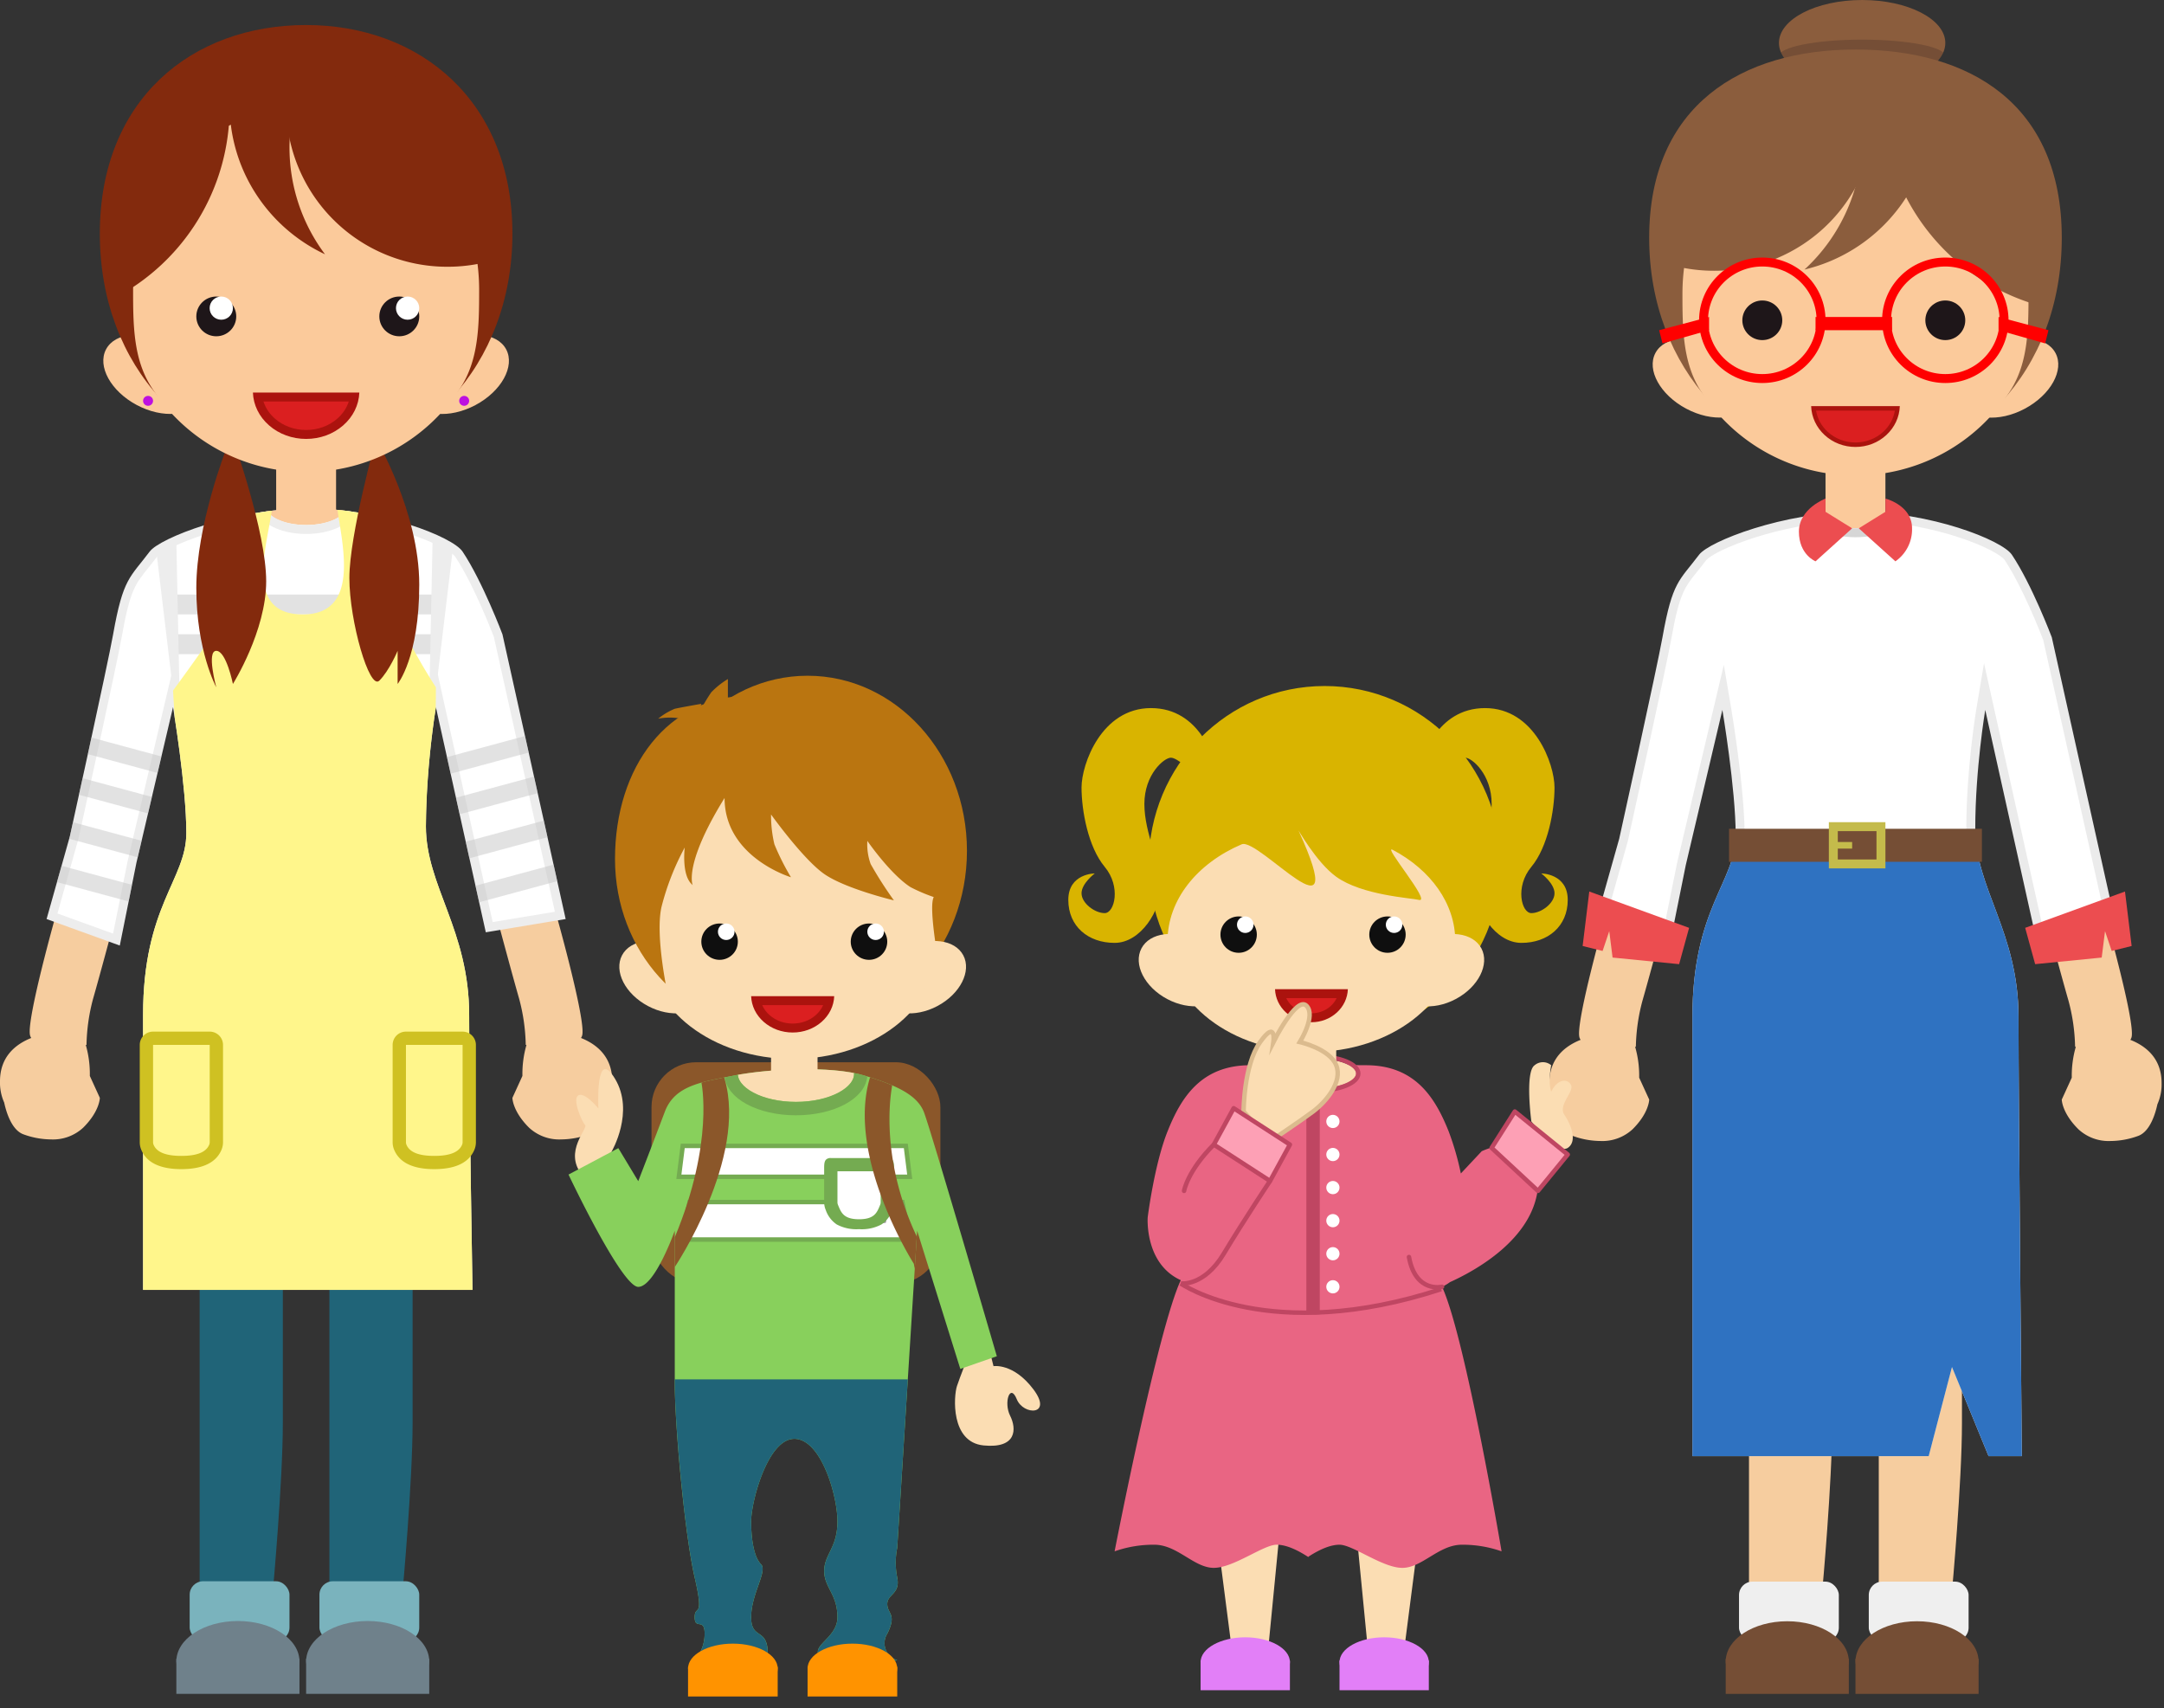 <svg xmlns="http://www.w3.org/2000/svg" xmlns:xlink="http://www.w3.org/1999/xlink" viewBox="0 0 484 382"><rect x="0" y="0" width="484" height="382" fill="#333333" stroke="none"/><defs><style>.a,.aa,.c,.j,.s{fill:#fff;}.a,.n{stroke:#ededed;}.a,.aa,.ae,.aj,.an,.ap,.as,.av,.aw,.ax,.ay,.ba,.bb,.bc,.c,.j,.n,.t,.z{stroke-miterlimit:10;}.a,.aj,.an,.ap,.c,.n{stroke-width:2px;}.b{fill:#88d05c;}.c{stroke:#ebebeb;}.d{fill:#8b5d3d;}.e{fill:rgba(0,0,0,0);}.f{fill:#206478;}.g{fill:#7ab3bd;}.h{fill:#6f818b;}.i{fill:#f6cd9f;}.k{clip-path:url(#a);}.l{fill:#c7c7c7;opacity:0.5;}.be,.m{fill:#ededed;}.aj,.n,.q{fill:#fbca9b;}.o{fill:#fff68b;}.p{fill:#832a0d;}.am,.r{fill:#1e1619;}.t{fill:#db1f20;}.u{fill:#bd10e0;}.v{fill:#cfc122;}.w{fill:#8b572a;}.av,.bb,.x,.z{fill:#fbddb3;}.y{clip-path:url(#b);}.z{stroke:#74ab51;}.ba,.z{stroke-width:3px;}.aa,.ae{stroke:#979797;}.ab,.bh{fill:#74ab51;}.ac{fill:#ba7510;}.ad{fill:#0f0f0f;}.ae,.an,.ap,.aw,.ax,.ay,.ba,.bf{fill:none;}.af{fill:#ff9300;}.ag{fill:#efefef;}.ah{fill:#754e35;}.ai{clip-path:url(#c);}.aj{stroke:#d6d6d6;}.ak{fill:#2f72c1;}.al{clip-path:url(#d);}.am{opacity:0.2;}.an{stroke:#c4bb4b;}.ao{fill:#c4bb4b;}.ap{stroke:red;}.aq{fill:red;}.ar{fill:#ec4d50;}.as,.at{fill:#d9b400;}.as{stroke:#d9b400;}.au{fill:#e96583;}.av,.aw,.ax,.ay,.ba,.bc{stroke:#bf4662;}.aw,.ay,.bc{stroke-linecap:round;}.ay,.bc{stroke-linejoin:round;}.az{fill:#e27ff7;}.bb{stroke:#dbbb8e;}.bc{fill:#fda0b5;}.bd,.be,.bg,.bh,.bi{stroke:none;}.bg{fill:#ab130e;}.bi{fill:#ebebeb;}</style><clipPath id="a"><path class="a" d="M23.07,9.627c-4.465,5.924-5.954,5.924-8.186,18.513C13.709,34.767,5.209,73.31,5.209,73.31L0,91.823l16.373,5.924,3.721-18.513,8.186-34.8s2.977,17.681,2.977,28.139S21.582,88.861,21.582,113.3v61.462H95.259s-.744-42.442-.744-61.462S84.84,84.418,84.84,71.089a184.979,184.979,0,0,1,2.233-26.658L98.236,94.785,116.1,91.823,101.957,28.14S97.491,16.292,93.026,9.627C90.816,6.329,74.623-.059,58.42,0,41.881.061,25.326,6.635,23.07,9.627Z" transform="translate(0 0)"/></clipPath><clipPath id="b"><path class="b" d="M77.975,36.121l-4.456,70.921a16.6,16.6,0,0,0,0,6.649c.743,3.694-2.228,3.694-2.228,5.91s2.228,2.216,0,6.649a3.955,3.955,0,0,0,2.228,5.91s-11.882,2.955-16.338,0,2.97-4.433,2.97-9.6-2.97-6.649-2.97-10.343,2.97-5.171,2.97-11.081S56.439,82.663,50.5,82.663,40.844,96.7,40.844,101.132s.743,8.126,2.228,9.6-2.228,6.649-2.228,11.82,3.713,2.216,3.713,8.126-16.338,1.478-16.338,1.478a8.827,8.827,0,0,0,2.228-5.91c0-3.694-2.228-.739-2.228-3.694s2.228.739,0-8.865S23.764,79.708,23.764,70.1V36.121S19.308,48.68,15.595,48.68,0,23.562,0,23.562l11.139-5.91,4.456,7.388s3.713-9.6,5.941-15.514S29.7,2.876,37.131,1.4s21.536-2.216,28.962,0S77.975,5.831,79.46,9.525,95.8,64.194,95.8,64.194L87.629,67.03Z" transform="translate(0 0)"/></clipPath><clipPath id="c"><path class="c" d="M23.07,9.6c-4.465,5.907-5.954,5.907-8.186,18.461C13.709,34.67,5.209,73.106,5.209,73.106L0,91.567l16.373,5.907,3.721-18.461L28.28,44.307s2.977,17.632,2.977,28.061-9.675,16.246-9.675,40.614v98.212H74.421l5.209-19.938,8.186,19.938h7.442s-.744-79.245-.744-98.212S84.84,84.182,84.84,70.89a183.962,183.962,0,0,1,2.233-26.584L98.236,94.52,116.1,91.567l-14.14-63.506S97.491,16.246,93.026,9.6C90.816,6.311,74.623-.059,58.42,0,41.881.061,25.326,6.616,23.07,9.6Z"/></clipPath><clipPath id="d"><ellipse class="d" cx="18.605" cy="9.6" rx="18.605" ry="9.6" transform="translate(37.21 19.199) rotate(180)"/></clipPath></defs><g transform="translate(-725 -152)"><rect class="e" width="484" height="382" transform="translate(725 152)"/><g transform="translate(725 157.597)"><g transform="translate(39.443 272.505)"><g transform="translate(2.977)"><path class="f" d="M0,8.886S0,31.1,0,45.171,0,77.753,0,77.753H16.373s2.233-24.437,2.233-37.766V0Z" transform="translate(2.233)"/><rect class="g" width="22.326" height="13.329" rx="3" transform="translate(0 75.531)"/></g><g transform="translate(0 84.417)"><path class="h" d="M13.768,14.07s13.768-.06,13.768-5.045S21.372,0,13.768,0,0,4.041,0,9.025,13.768,14.07,13.768,14.07Z"/><rect class="h" width="27.536" height="7.868" transform="translate(0 8.423)"/></g><g transform="translate(29.024)"><g transform="translate(2.977)"><path class="f" d="M0,8.886S0,31.1,0,45.171,0,77.753,0,77.753H16.373s2.233-24.437,2.233-37.766V0Z" transform="translate(2.233)"/><rect class="g" width="22.326" height="13.329" rx="3" transform="translate(0 75.531)"/></g><g transform="translate(0 84.417)"><path class="h" d="M13.768,14.07s13.768-.06,13.768-5.045S21.372,0,13.768,0,0,4.041,0,9.025,13.768,14.07,13.768,14.07Z"/><rect class="h" width="27.536" height="7.868" transform="translate(0 8.423)"/></g></g></g><g transform="translate(0 108.113)"><path class="i" d="M5.21,49.614c-2.67-1-3.853-5.124-4.273-7.092A10.94,10.94,0,0,1,0,37.765c0-5.513,3.483-8.29,6.992-9.688A1.784,1.784,0,0,1,6.7,27.4C5.953,23.7,12.651,0,12.651,0L25.3,2.962s-2.977,11.107-4.466,16.291A42.54,42.54,0,0,0,19.349,29.62l-.161.019a23.446,23.446,0,0,1,.905,6.646q0,.144,0,.285l2.238,4.9s0,2.962-3.721,6.664a9.93,9.93,0,0,1-7.2,2.63A18.338,18.338,0,0,1,5.21,49.614Z" transform="translate(0 90.342)"/><path class="i" d="M20.093,49.614c2.67-1,3.853-5.124,4.273-7.092a10.94,10.94,0,0,0,.937-4.757c0-5.513-3.483-8.29-6.992-9.688a1.784,1.784,0,0,0,.294-.679C19.35,23.7,12.652,0,12.652,0L0,2.962S2.977,14.069,4.466,19.253A42.54,42.54,0,0,1,5.955,29.62l.161.019a23.446,23.446,0,0,0-.905,6.646q0,.144,0,.285l-2.238,4.9s0,2.962,3.721,6.664a9.93,9.93,0,0,0,7.2,2.63A18.338,18.338,0,0,0,20.093,49.614Z" transform="translate(111.631 90.342)"/><g class="j" transform="translate(10.419 0)"><path class="bd" d="M 94.241 173.759 L 22.582 173.759 L 22.582 113.298 C 22.582 98.737 26.045 90.926 28.828 84.649 C 30.668 80.5 32.257 76.917 32.257 72.57 C 32.257 62.149 29.296 44.442 29.266 44.265 L 27.307 44.202 L 19.12 79.005 L 19.116 79.021 L 19.113 79.037 L 15.621 96.412 L 1.214 91.199 L 6.172 73.581 L 6.18 73.554 L 6.186 73.526 C 6.271 73.14 14.703 34.886 15.869 28.314 C 17.701 17.982 18.939 16.438 21.929 12.707 C 22.501 11.993 23.149 11.184 23.869 10.229 C 24.04 10.002 24.82 9.152 27.658 7.768 C 29.865 6.691 32.641 5.619 35.687 4.669 C 40.028 3.314 48.754 1.036 58.424 1 C 58.498 1 58.572 1 58.646 1 C 68.17 1 76.587 3.215 80.757 4.536 C 83.736 5.479 86.427 6.549 88.539 7.628 C 91.208 8.993 91.985 9.87 92.195 10.184 C 96.375 16.422 100.632 27.473 100.996 28.427 L 114.892 91.009 L 99.007 93.643 L 88.049 44.214 L 86.086 44.265 C 86.064 44.4 83.84 57.83 83.84 71.089 C 83.84 77.344 85.909 82.858 88.099 88.695 C 89.406 92.176 90.756 95.775 91.786 99.797 C 92.949 104.34 93.515 108.756 93.515 113.298 C 93.515 130.473 94.129 167.181 94.241 173.759 Z"/><path class="be" d="M 93.224 172.759 C 93.077 164.062 92.515 129.739 92.515 113.298 C 92.515 108.84 91.959 104.505 90.817 100.045 C 89.801 96.076 88.46 92.502 87.163 89.046 C 84.94 83.122 82.84 77.525 82.84 71.089 C 82.84 57.747 85.008 44.651 85.1 44.1 L 86.799 33.957 L 89.025 43.998 L 99.778 92.502 L 113.687 90.195 L 100.036 28.716 C 99.539 27.419 95.403 16.767 91.365 10.74 C 90.866 9.996 87.544 7.734 80.455 5.489 C 76.34 4.186 68.035 2 58.646 2 C 58.573 2 58.501 2 58.428 2 C 48.889 2.035 40.272 4.285 35.985 5.623 C 32.987 6.559 30.259 7.612 28.097 8.666 C 25.286 10.038 24.692 10.799 24.668 10.831 C 23.938 11.798 23.285 12.613 22.709 13.333 C 21.237 15.17 20.264 16.383 19.419 18.351 C 18.502 20.489 17.734 23.521 16.853 28.489 C 15.684 35.081 7.51 72.166 7.163 73.741 L 7.15 73.797 L 7.135 73.852 L 2.429 90.575 L 14.869 95.076 L 18.133 78.84 L 18.139 78.808 L 18.147 78.776 L 26.333 43.973 L 28.605 34.314 L 30.252 44.099 C 30.375 44.827 33.257 62.066 33.257 72.57 C 33.257 77.129 31.628 80.802 29.743 85.055 C 26.998 91.245 23.582 98.948 23.582 113.298 L 23.582 172.759 L 93.224 172.759 M 95.259 174.759 L 21.582 174.759 C 21.582 174.759 21.582 137.734 21.582 113.298 C 21.582 88.861 31.257 83.028 31.257 72.57 C 31.257 62.112 28.28 44.431 28.28 44.431 L 20.094 79.234 L 16.373 97.747 L -2.261513145640492e-06 91.823 L 5.209 73.31 C 5.209 73.31 13.709 34.767 14.884 28.14 C 17.117 15.551 18.605 15.551 23.07 9.627 C 25.326 6.635 41.881 0.061 58.42 0 C 58.496 0 58.571 7.321006251004292e-06 58.646 7.321006251004292e-06 C 74.773 7.321006251004292e-06 90.827 6.344 93.026 9.627 C 97.491 16.292 101.957 28.14 101.957 28.14 L 116.097 91.823 L 98.236 94.785 L 87.072 44.431 C 87.072 44.431 84.84 57.76 84.84 71.089 C 84.84 84.418 94.515 94.277 94.515 113.298 C 94.515 132.318 95.259 174.759 95.259 174.759 Z"/></g><g class="k" transform="translate(10.419 0)"><rect class="l" width="59.537" height="4.443" transform="translate(27.536 19.254)"/><rect class="l" width="58.048" height="4.443" transform="translate(29.024 28.14)"/><path class="m" d="M3.721,33.323,0,2.222,4.465,0l.744,35.544Z" transform="translate(24.559 7.405)"/><path class="m" d="M-2.24,33.323l3.721-31.1L-2.984,0l-.744,35.544Z" transform="translate(89.312 7.405)"/><path class="l" d="M5.953,34.8l21.914-5.924,1.566,3.5L7.519,38.3ZM2.977,25.177l21.914-5.924,1.566,3.5L4.542,28.674ZM0,15.55,21.914,9.626l1.564,3.5L1.566,19.048ZM0,5.924,21.914,0l1.564,3.5L1.566,9.421Z" transform="translate(87.073 50.355)"/><path class="l" d="M23.48,34.8,1.566,28.879,0,32.376,21.914,38.3Zm2.977-9.626L4.542,19.253l-1.566,3.5,21.914,5.924Zm2.977-9.626L7.519,9.626l-1.564,3.5,21.913,5.924Zm0-9.626L7.519,0,5.955,3.5,27.868,9.421Z" transform="translate(-0.745 50.355)"/><g class="n" transform="translate(49.118 -4.443)"><ellipse class="bd" cx="8.931" cy="4.073" rx="8.931" ry="4.073"/><ellipse class="bf" cx="8.931" cy="4.073" rx="9.931" ry="5.073"/></g><path class="o" d="M32.041,3.967c0,7.405-7.919,25.918,6.7,25.918S46.181,9.891,46.181,3.227s8.186,0,8.186,0,1.669,18.922,5.209,26.658a128.754,128.754,0,0,0,8.931,16.291c0,2.222,0,9.627-.744,23.7-.51,9.633,7.317,22.912,8.186,28.139,3.925,23.609,6.7,94.044,6.7,94.044L.784,190.574s-2.224-51.921,1.488-75.531S11.947,83.2,11.947,83.2L9.715,46.916s6.648-9.063,8.931-12.589c4.761-7.357,6.7-13.789,6.7-28.139C25.343.265,29.349-.795,32.041,3.967Z" transform="translate(18.565 -6.188)"/></g></g><path class="p" d="M6.7,2.222S0,19.253,0,33.323,4.465,55.538,4.465,55.538s-2.233-8.146,0-8.146S8.186,54.8,8.186,54.8s7.442-11.848,7.442-22.956S8.186,0,8.186,0Z" transform="translate(43.908 92.563)"/><path class="p" d="M5.954,0s9.675,16.291,9.675,32.582S10.791,54.8,10.791,54.8V47.392S8.931,51.835,6.7,54.057,0,40.728,0,31.1,5.954,0,5.954,0Z" transform="translate(78.142 92.563)"/><g transform="translate(20.075)"><path class="q" d="M11.911.007c6.578,0,11.913,3.487,11.916,7.78S18.5,15.557,11.92,15.553.007,12.066,0,7.773,5.333,0,11.911.007Z" transform="matrix(0.883, 0.469, -0.469, 0.883, 7.29, 65.66)"/><path class="q" d="M11.911-.007c6.578,0,11.909,3.473,11.907,7.766S18.48,15.535,11.9,15.539-.007,12.066,0,7.773,5.333,0,11.911-.007Z" transform="matrix(0.883, -0.469, 0.469, 0.883, 68.467, 76.856)"/><path class="p" d="M46.141,97.747c25.483,0,46.141-21.45,46.141-51.095S71.624,0,46.141,0,0,16.563,0,46.652,20.658,97.747,46.141,97.747Z" transform="translate(2.251)"/><path class="q" d="M38.7,81.455A40.949,40.949,0,0,0,73.258,62.562c4.035-6.31,4.14-13.8,4.14-21.834C77.4,18.234,61.3,0,38.7,0S0,18.234,0,40.728c0,7.984.076,15.431,4.066,21.717A40.949,40.949,0,0,0,38.7,81.455Z" transform="translate(9.693 18.513)"/><path class="p" d="M0,39.145A42.225,42.225,0,0,1,26.525,0a48.439,48.439,0,0,1,.266,5.082A48.1,48.1,0,0,1,.877,47.723,42.183,42.183,0,0,1,0,39.145Z" transform="translate(4.484 13.431)"/><ellipse class="r" cx="4.465" cy="4.443" rx="4.465" ry="4.443" transform="translate(64.765 60.721)"/><ellipse class="r" cx="4.465" cy="4.443" rx="4.465" ry="4.443" transform="translate(23.833 60.721)"/><ellipse class="s" cx="2.605" cy="2.592" rx="2.605" ry="2.592" transform="translate(26.81 60.721)"/><ellipse class="s" cx="2.605" cy="2.592" rx="2.605" ry="2.592" transform="translate(68.486 60.721)"/><g class="t" transform="translate(36.491 82.196)"><path class="bd" d="M 11.901 9.367 C 9.034 9.367 6.325 8.381 4.275 6.59 C 2.538 5.073 1.434 3.117 1.1 1 L 22.702 1 C 22.368 3.117 21.264 5.073 19.527 6.59 C 17.476 8.381 14.768 9.367 11.901 9.367 Z"/><path class="bg" d="M 11.901 8.367 C 14.526 8.367 17.001 7.468 18.869 5.837 C 20.103 4.759 20.98 3.439 21.439 2 L 2.362 2 C 2.822 3.439 3.699 4.759 4.933 5.837 C 6.801 7.468 9.276 8.367 11.901 8.367 M 11.901 10.367 C 8.792 10.367 5.85 9.293 3.617 7.343 C 1.389 5.397 0.105 2.79 4.110717782168649e-06 -3.592681878217263e-06 L 23.802 -3.592681878217263e-06 C 23.697 2.791 22.412 5.398 20.185 7.343 C 17.952 9.293 15.01 10.367 11.901 10.367 Z"/></g><path class="p" d="M0,8.516A35.945,35.945,0,0,1,.624,1.833,37.733,37.733,0,0,1,12.279,0,37.414,37.414,0,0,1,49.6,41.832a36.147,36.147,0,0,1-13.506,2.6A36.005,36.005,0,0,1,0,8.516Z" transform="translate(43.927 9.627)"/><path class="p" d="M21.333,39.111A37.231,37.231,0,0,1,5.941,25.692,36.75,36.75,0,0,1,0,5.616,37.357,37.357,0,0,1,.423,0,92.888,92.888,0,0,0,15.54,2.345a39.847,39.847,0,0,0,5.795,36.764Z" transform="translate(31.276 12.156)"/><ellipse class="u" cx="1.116" cy="1.111" rx="1.116" ry="1.111" transform="translate(82.626 82.936)"/><ellipse class="u" cx="1.116" cy="1.111" rx="1.116" ry="1.111" transform="translate(11.926 82.936)"/><rect class="q" width="13.396" height="11.848" transform="translate(41.694 97.747)"/></g><path class="v" d="M9.308,30.753c-4.743,0-7.758-1.449-8.961-4.308A4.407,4.407,0,0,1,0,24.727V2.962A2.973,2.973,0,0,1,2.977,0h12.67a2.973,2.973,0,0,1,2.977,2.962V24.725a4.411,4.411,0,0,1-.35,1.724C17.065,29.3,14.049,30.753,9.308,30.753ZM2.977,2.962V24.727a1.463,1.463,0,0,0,.116.573c.706,1.676,2.739,2.491,6.216,2.491s5.513-.815,6.221-2.491a1.479,1.479,0,0,0,.117-.576V2.962Z" transform="translate(31.257 225.113)"/><path class="v" d="M9.308,30.753c-4.743,0-7.758-1.449-8.961-4.308A4.407,4.407,0,0,1,0,24.727V2.962A2.973,2.973,0,0,1,2.977,0h12.67a2.973,2.973,0,0,1,2.977,2.962V24.725a4.411,4.411,0,0,1-.35,1.724C17.065,29.3,14.049,30.753,9.308,30.753ZM2.977,2.962V24.727a1.463,1.463,0,0,0,.116.573c.706,1.676,2.739,2.491,6.216,2.491s5.513-.815,6.221-2.491a1.479,1.479,0,0,0,.117-.576V2.962Z" transform="translate(87.817 225.113)"/></g><g transform="translate(852.154 303.121)"><rect class="w" width="64.608" height="49.497" rx="10" transform="translate(18.565 86.436)"/><path class="x" d="M7.874,0l.743,2.955s4.456-.739,8.911,5.171-2.228,5.91-3.713,2.216-2.97.739-1.485,3.694,1.485,7.388-5.941,6.649S-.295,9.6.448,7.388s2.228-5.91,2.228-5.91Z" transform="translate(86.438 151.447)"/><path class="x" d="M8.211,18.686s5.2-8.865.743-16.253S5.24,9.082,5.24,9.082,2.27,5.389.784,6.127s.743,5.91,1.485,6.649-4.863,5.91-.743,11.081S8.211,18.686,8.211,18.686Z" transform="translate(1.443 87.696)"/><g transform="translate(0 87.992)"><path class="b" d="M77.975,36.121l-4.456,70.921a16.6,16.6,0,0,0,0,6.649c.743,3.694-2.228,3.694-2.228,5.91s2.228,2.216,0,6.649a3.955,3.955,0,0,0,2.228,5.91s-11.882,2.955-16.338,0,2.97-4.433,2.97-9.6-2.97-6.649-2.97-10.343,2.97-5.171,2.97-11.081S56.439,82.663,50.5,82.663,40.844,96.7,40.844,101.132s.743,8.126,2.228,9.6-2.228,6.649-2.228,11.82,3.713,2.216,3.713,8.126-16.338,1.478-16.338,1.478a8.827,8.827,0,0,0,2.228-5.91c0-3.694-2.228-.739-2.228-3.694s2.228.739,0-8.865S23.764,79.708,23.764,70.1V36.121S19.308,48.68,15.595,48.68,0,23.562,0,23.562l11.139-5.91,4.456,7.388s3.713-9.6,5.941-15.514S29.7,2.876,37.131,1.4s21.536-2.216,28.962,0S77.975,5.831,79.46,9.525,95.8,64.194,95.8,64.194L87.629,67.03Z" transform="translate(0 0)"/><g class="y" transform="translate(0 0)"><g class="j" transform="translate(25.249 17.652)"><path class="bd" d="M 51.065 6.41 L 50.498 6.41 L 2.865600663426449e-06 6.41 L -0.567 6.41 L -0.496 5.848 L 0.247 -0.062 L 0.302 -0.5 L 0.743 -0.5 L 49.755 -0.5 L 50.196 -0.5 L 50.251 -0.062 L 50.994 5.848 L 51.065 6.41 Z"/><path class="bh" d="M 50.498 5.91 L 49.755 5.187988261212695e-09 L 0.743 5.187988261212695e-09 L 2.865600663426449e-06 5.91 L 50.498 5.91 M 51.631 6.91 L 50.498 6.91 L 2.865600663426449e-06 6.91 L -1.134 6.91 L -0.992 5.785 L -0.25 -0.125 L -0.14 -1 L 0.743 -1 L 49.755 -1 L 50.638 -1 L 50.747 -0.125 L 51.49 5.785 L 51.631 6.91 Z"/></g><g class="j" transform="translate(25.992 30.211)"><path class="bd" d="M 50.366 7.888 L 49.755 7.888 L 5.492553555086488e-06 7.888 L -0.611 7.888 L -0.49 7.289 L 0.995 -0.099 L 1.076 -0.5 L 1.485 -0.5 L 48.27 -0.5 L 48.68 -0.5 L 48.76 -0.099 L 50.245 7.289 L 50.366 7.888 Z"/><path class="bh" d="M 49.755 7.388 L 48.27 -4.755096597364172e-06 L 1.485 -4.755096597364172e-06 L 5.492553555086488e-06 7.388 L 49.755 7.388 M 50.976 8.388 L 49.755 8.388 L 5.492553555086488e-06 8.388 L -1.221 8.388 L -0.98 7.191 L 0.505 -0.197 L 0.666 -1 L 1.485 -1 L 48.27 -1 L 49.089 -1 L 49.25 -0.197 L 50.736 7.191 L 50.976 8.388 Z"/></g><g class="z" transform="translate(37.873 -5.25)"><ellipse class="bd" cx="12.996" cy="6.28" rx="12.996" ry="6.28"/><ellipse class="bf" cx="12.996" cy="6.28" rx="14.496" ry="7.78"/></g><rect class="f" width="57.181" height="67.966" transform="translate(20.793 69.365)"/><path class="w" d="M10.256,9.14s2.97,13.3-5.941,34.722,0,6.649,0,6.649S20.652,26.132,15.454,8.4,10.256,9.14,10.256,9.14Z" transform="translate(19.449 -6.264)"/><path class="aa" d="M0,0V8.126L2.228,11.82l4.456.739,5.2-.739.743-3.694V0Z" transform="translate(58.667 22.084)"/><path class="ab" d="M7.808,15.905a9.327,9.327,0,0,1-5-1.055A6.451,6.451,0,0,1,.35,11.607,4.409,4.409,0,0,1,0,9.893V2.956c0-.132,0-.262,0-.39C-.006,1.613-.012.791.424.35A1.429,1.429,0,0,1,1.489,0H14.131A1.43,1.43,0,0,1,15.2.351c.436.44.429,1.262.422,2.213,0,.128,0,.259,0,.392V9.892a4.389,4.389,0,0,1-.348,1.719,6.458,6.458,0,0,1-2.457,3.24A9.332,9.332,0,0,1,7.808,15.905ZM2.974,2.956V9.893a1.46,1.46,0,0,0,.116.572l.1.247c.635,1.531,1.235,2.977,4.616,2.977s3.98-1.445,4.618-2.976l.1-.248a1.463,1.463,0,0,0,.116-.573V2.956Z" transform="translate(57.177 19.868)"/><path class="w" d="M-3.13,9.14S-6.883,24.546,2.3,43.862a17.389,17.389,0,0,1,.743,11.82c-.336.676-1.485-5.91-1.485-5.91S-13.526,26.132-8.328,8.4-3.13,9.14-3.13,9.14Z" transform="translate(75.676 -6.264)"/></g></g><path class="x" d="M32.3,49.486c17.841,0,32.3-11.08,32.3-24.749,0-8.472-5.556-15.949-14.029-20.41-2.541-1.338,8.854,11.917,5.86,11.176-1.758-.435-12.765-1.012-18.565-5.171-4.531-3.249-4.421-7.243-5.941-7.243-.964,0-2.8-3.689-2.488-3,12.142,26.5-8.954,1.364-12.807,3C6.715,7.313,0,15.425,0,24.738,0,38.406,14.463,49.486,32.3,49.486Z" transform="translate(17.823 36.21)"/><rect class="x" width="10.397" height="7.388" transform="translate(45.3 83.48)"/><ellipse class="ac" cx="35.646" cy="39.155" rx="35.646" ry="39.155" transform="translate(17.823 0)"/><path class="x" d="M10.421.006c5.755,0,10.423,3.277,10.425,7.311s-4.661,7.3-10.417,7.3S.007,11.339,0,7.305,4.666,0,10.421.006Z" transform="matrix(0.883, 0.469, -0.469, 0.883, 15.401, 56.059)"/><path class="x" d="M10.421-.006c5.755,0,10.419,3.264,10.417,7.3S16.168,14.6,10.412,14.6-.007,11.339,0,7.305,4.666,0,10.421-.006Z" transform="matrix(0.883, -0.469, 0.469, 0.883, 66.473, 65.855)"/><path class="ac" d="M33.789,73.877c18.661,0,33.789-16.7,33.789-37.308S49.108,0,30.447,0,0,15.964,0,36.569,15.128,73.877,33.789,73.877Z" transform="translate(10.397 4.433)"/><path class="x" d="M1.958,44.326s-2.97-13.3-1.485-19.947a57.553,57.553,0,0,1,5.2-13.3s-.743,5.91,1.485,8.126S2.7,19.208,14.582,0c0,13.3,14.852,17.73,14.852,17.73a54.263,54.263,0,0,1-3.713-7.388,28.022,28.022,0,0,1-.743-6.649s7.145,9.986,11.882,13.3S52.456,22.9,52.456,22.9a87.3,87.3,0,0,1-5.2-8.126A12.989,12.989,0,0,1,46.515,9.6s5.114,7.42,9.654,10.343a37.794,37.794,0,0,0,5.2,2.216c-1.107,2.024.743,12.559.743,12.559v.739L59.882,42.11,39.831,56.146,16.067,54.669,7.9,50.236Z" transform="translate(20.321 27.334)"/><ellipse class="ad" cx="4.084" cy="4.063" rx="4.084" ry="4.063" transform="translate(29.705 55.407)"/><ellipse class="ad" cx="4.084" cy="4.063" rx="4.084" ry="4.063" transform="translate(63.122 55.407)"/><ellipse class="s" cx="1.857" cy="1.847" rx="1.857" ry="1.847" transform="translate(66.835 55.407)"/><ellipse class="s" cx="1.857" cy="1.847" rx="1.857" ry="1.847" transform="translate(33.418 55.407)"/><g class="t" transform="translate(40.844 71.66)"><path class="bd" d="M 9.292 7.127 C 7.107 7.127 5.044 6.373 3.483 5.004 C 2.234 3.909 1.416 2.514 1.12 1 L 17.463 1 C 17.166 2.514 16.348 3.909 15.099 5.004 C 13.539 6.373 11.476 7.127 9.292 7.127 Z"/><path class="bg" d="M 9.292 6.127 C 11.233 6.127 13.062 5.461 14.44 4.252 C 15.18 3.603 15.744 2.836 16.108 2 L 2.474 2 C 2.838 2.836 3.403 3.603 4.142 4.252 C 5.521 5.461 7.35 6.127 9.292 6.127 M 9.292 8.127 C 6.864 8.127 4.567 7.285 2.824 5.756 C 1.085 4.231 0.082 2.187 -2.386169398960192e-06 2.939453224826138e-06 L 18.582 2.939453224826138e-06 C 18.5 2.188 17.497 4.231 15.758 5.756 C 14.015 7.285 11.719 8.127 9.292 8.127 Z"/></g><path class="ac" d="M15.595,6.649V0a18.2,18.2,0,0,0-3.713,2.955,37.127,37.127,0,0,0-2.97,5.171l.743-2.586s-4.662.814-5.941,1.108A14.8,14.8,0,0,0,0,8.865a13.966,13.966,0,0,1,5.2,0,18.709,18.709,0,0,1,4.456,2.216Z" transform="translate(20.051 0.739)"/><path class="ae" d="M.531.528" transform="translate(87.097 153.135)"/><g transform="translate(26.734 216.458)"><ellipse class="af" cx="10.025" cy="5.541" rx="10.025" ry="5.541" transform="translate(0 0)"/><rect class="af" width="20.051" height="6.649" transform="translate(0 5.171)"/></g><g transform="translate(53.468 216.458)"><ellipse class="af" cx="10.025" cy="5.541" rx="10.025" ry="5.541" transform="translate(0 0)"/><rect class="af" width="20.051" height="6.649" transform="translate(0 5.171)"/></g></g><g transform="translate(1071.528 152)"><g transform="translate(39.443 248.853)"><g transform="translate(0 29.537)"><g transform="translate(2.977)"><path class="i" d="M0,8.861S0,31.014,0,45.045,0,77.536,0,77.536H16.373s2.233-24.368,2.233-37.66V0Z" transform="translate(2.233)"/><rect class="ag" width="22.326" height="13.292" rx="3" transform="translate(0 75.321)"/></g><g transform="translate(0 84.182)"><path class="ah" d="M13.768,14.03S27.536,13.97,27.536,9,21.372,0,13.768,0,0,4.029,0,9,13.768,14.03,13.768,14.03Z"/><rect class="ah" width="27.536" height="7.846" transform="translate(0 8.4)"/></g></g><g transform="translate(29.024)"><g transform="translate(2.977)"><path class="i" d="M0,8.861S0,60.552,0,74.582s0,32.491,0,32.491H16.373s2.233-24.368,2.233-37.66V0Z" transform="translate(2.233)"/><rect class="ag" width="22.326" height="13.292" rx="3" transform="translate(0 104.858)"/></g><g transform="translate(0 113.719)"><path class="ah" d="M13.768,14.03S27.536,13.97,27.536,9,21.372,0,13.768,0,0,4.029,0,9,13.768,14.03,13.768,14.03Z"/><rect class="ah" width="27.536" height="7.846" transform="translate(0 8.4)"/></g></g></g><g transform="translate(0 114.457)"><path class="i" d="M5.21,49.476C2.54,48.482,1.357,44.366.937,42.4A10.88,10.88,0,0,1,0,37.661c0-5.5,3.483-8.268,6.992-9.662a1.781,1.781,0,0,1-.294-.676C5.953,23.63,12.651,0,12.651,0L25.3,2.953S22.327,14.03,20.838,19.2a42.306,42.306,0,0,0-1.489,10.338l-.161.019a23.316,23.316,0,0,1,.905,6.627q0,.143,0,.284l2.238,4.885s0,2.953-3.721,6.646a9.948,9.948,0,0,1-7.2,2.624A18.365,18.365,0,0,1,5.21,49.476Z" transform="translate(0 90.09)"/><path class="i" d="M20.093,49.476c2.67-.994,3.853-5.109,4.273-7.072a10.88,10.88,0,0,0,.937-4.743c0-5.5-3.483-8.268-6.992-9.662a1.781,1.781,0,0,0,.294-.676C19.35,23.63,12.652,0,12.652,0L0,2.953S2.977,14.03,4.466,19.2A42.306,42.306,0,0,1,5.955,29.538l.161.019a23.316,23.316,0,0,0-.905,6.627q0,.143,0,.284L2.977,41.353S2.977,44.306,6.7,48a9.948,9.948,0,0,0,7.2,2.624A18.365,18.365,0,0,0,20.093,49.476Z" transform="translate(111.631 90.09)"/><g class="j" transform="translate(10.419 0)"><path class="bd" d="M 94.249 210.193 L 88.487 210.193 L 80.555 190.876 L 79.419 188.108 L 78.663 191.003 L 73.649 210.193 L 22.582 210.193 L 22.582 112.981 C 22.582 98.462 26.045 90.673 28.828 84.415 C 30.668 80.277 32.257 76.704 32.257 72.367 C 32.257 61.975 29.296 44.317 29.266 44.14 L 27.307 44.077 L 19.12 78.784 L 19.117 78.8 L 19.113 78.816 L 15.621 96.14 L 1.215 90.942 L 6.172 73.377 L 6.18 73.35 L 6.186 73.322 C 6.271 72.937 14.703 34.789 15.869 28.236 C 17.701 17.934 18.938 16.395 21.928 12.675 C 22.5 11.963 23.148 11.156 23.868 10.203 C 24.04 9.976 24.819 9.13 27.657 7.749 C 29.864 6.675 32.641 5.607 35.686 4.659 C 40.027 3.308 48.754 1.036 58.424 1 C 58.498 1 58.572 1 58.646 1 C 68.17 1 76.588 3.209 80.758 4.526 C 87.136 6.54 91.34 8.884 92.196 10.158 C 96.375 16.378 100.632 27.397 100.996 28.349 L 114.891 90.752 L 99.006 93.379 L 88.049 44.09 L 86.086 44.141 C 86.064 44.275 83.84 57.668 83.84 70.89 C 83.84 77.129 85.909 82.628 88.1 88.449 C 89.406 91.92 90.757 95.51 91.786 99.52 C 92.949 104.049 93.515 108.452 93.515 112.981 C 93.515 130.575 94.163 200.902 94.249 210.193 Z"/><path class="bi" d="M 93.24 209.193 C 93.124 196.695 92.515 130.046 92.515 112.981 C 92.515 108.537 91.959 104.215 90.818 99.768 C 89.801 95.811 88.461 92.247 87.164 88.801 C 84.94 82.892 82.84 77.311 82.84 70.89 C 82.84 57.585 85.008 44.525 85.1 43.975 L 86.799 33.861 L 89.025 43.873 L 99.777 92.238 L 113.685 89.938 L 100.036 28.638 C 99.539 27.344 95.407 16.73 91.366 10.715 C 90.868 9.974 87.546 7.718 80.457 5.48 C 76.342 4.18 68.036 2 58.646 2 C 58.573 2 58.501 2 58.428 2 C 48.888 2.035 40.271 4.279 35.983 5.614 C 32.985 6.547 30.257 7.596 28.095 8.648 C 25.284 10.016 24.69 10.774 24.666 10.806 C 23.937 11.771 23.284 12.584 22.707 13.301 C 21.235 15.133 20.263 16.343 19.419 18.304 C 18.501 20.436 17.734 23.458 16.853 28.411 C 15.684 34.985 7.51 71.966 7.162 73.538 L 7.15 73.594 L 7.134 73.649 L 2.431 90.317 L 14.87 94.806 L 18.133 78.618 L 18.14 78.586 L 18.147 78.554 L 26.333 43.847 L 28.605 34.217 L 30.252 43.974 C 30.375 44.7 33.257 61.891 33.257 72.367 C 33.257 76.916 31.628 80.579 29.742 84.821 C 26.997 90.993 23.582 98.674 23.582 112.981 L 23.582 209.193 L 72.876 209.193 L 77.695 190.75 L 79.208 184.961 L 81.481 190.496 L 89.158 209.193 L 93.24 209.193 M 95.259 211.193 L 87.817 211.193 L 79.63 191.256 L 74.421 211.193 L 21.582 211.193 C 21.582 211.193 21.582 137.35 21.582 112.981 C 21.582 88.613 31.257 82.796 31.257 72.367 C 31.257 61.939 28.28 44.307 28.28 44.307 L 20.094 79.013 L 16.373 97.474 L -3.906250185536919e-06 91.567 L 5.209 73.106 C 5.209 73.106 13.709 34.67 14.884 28.061 C 17.117 15.508 18.605 15.508 23.07 9.6 C 25.326 6.616 41.881 0.061 58.42 0 C 58.496 0 58.571 1.422119112248765e-05 58.646 1.422119112248765e-05 C 74.773 1.422119112248765e-05 90.827 6.327 93.026 9.6 C 97.491 16.246 101.957 28.061 101.957 28.061 L 116.097 91.567 L 98.236 94.52 L 87.072 44.307 C 87.072 44.307 84.84 57.598 84.84 70.89 C 84.84 84.182 94.515 94.014 94.515 112.981 C 94.515 131.948 95.259 211.193 95.259 211.193 Z"/></g><g class="ai" transform="translate(10.419 0)"><g class="aj" transform="translate(49.118 -4.43)"><ellipse class="bd" cx="8.931" cy="4.061" rx="8.931" ry="4.061"/><ellipse class="bf" cx="8.931" cy="4.061" rx="9.931" ry="5.061"/></g><path class="ak" d="M68.032.029S76.094,12.77,76.963,19.72c3.925,31.391,6.7,125.042,6.7,125.042l-25.146-.6-4.577-.11L1.8,142.793S-1.915,61.7,1.8,30.3,12.961.029,12.961.029Z" transform="translate(17.552 76.769)"/></g></g><g transform="translate(116.849 115.935) rotate(180)"><path class="q" d="M11.911-.007c6.578,0,11.909,3.463,11.907,7.744S18.48,15.492,11.9,15.5-.007,12.032,0,7.751,5.333,0,11.911-.007Z" transform="matrix(-0.883, 0.469, -0.469, -0.883, 28.297, 32.632)"/><path class="q" d="M11.911.007c6.578,0,11.913,3.477,11.916,7.758S18.5,15.513,11.92,15.509.007,12.032,0,7.751,5.333,0,11.911.007Z" transform="matrix(-0.883, -0.469, 0.469, -0.883, 89.494, 43.828)"/><g transform="translate(28.288 96.735)"><ellipse class="d" cx="18.605" cy="9.6" rx="18.605" ry="9.6" transform="translate(37.21 19.199) rotate(180)"/><g class="al" transform="translate(0 0)"><ellipse class="am" cx="18.605" cy="3.692" rx="18.605" ry="3.692" transform="translate(37.21 10.338) rotate(180)"/></g></g><path class="d" d="M46.141,93.043C20.658,93.043,0,71.653,0,42.091S20.658,0,46.141,0,92.282,12.086,92.282,42.091,71.624,93.043,46.141,93.043Z" transform="translate(94.523 104.858) rotate(180)"/><path class="q" d="M38.7,81.228A40.976,40.976,0,0,1,4.14,62.387C.1,56.094,0,48.625,0,40.614,0,18.184,16.093,0,38.7,0S77.4,18.184,77.4,40.614c0,7.962-.076,15.388-4.066,21.657A40.976,40.976,0,0,1,38.7,81.228Z" transform="translate(87.081 90.828) rotate(180)"/><path class="d" d="M37.954,41.834A42.219,42.219,0,0,0,.25,0,48.167,48.167,0,0,0,0,4.911,48.091,48.091,0,0,0,36.823,51.533,41.886,41.886,0,0,0,37.954,41.834Z" transform="translate(42.428 98.693) rotate(180)"/><ellipse class="r" cx="4.465" cy="4.431" rx="4.465" ry="4.431" transform="translate(73.685 48.737) rotate(180)"/><ellipse class="r" cx="4.465" cy="4.431" rx="4.465" ry="4.431" transform="translate(32.754 48.737) rotate(180)"/><g class="t" transform="translate(58.298 25.107) rotate(180)"><path class="bd" d="M 9.916 8.628 C 7.452 8.628 5.121 7.729 3.353 6.098 C 1.727 4.597 0.738 2.625 0.534 0.5 L 19.299 0.5 C 19.095 2.625 18.105 4.597 16.479 6.098 C 14.711 7.729 12.381 8.628 9.916 8.628 Z"/><path class="bg" d="M 9.916 8.128 C 12.255 8.128 14.465 7.276 16.14 5.73 C 17.534 4.444 18.432 2.793 18.729 1 L 1.103 1 C 1.401 2.793 2.299 4.444 3.692 5.73 C 5.368 7.276 7.578 8.128 9.916 8.128 M 9.916 9.128 C 7.326 9.128 4.875 8.182 3.014 6.465 C 1.159 4.753 0.088 2.457 -6.43310556824872e-07 8.796691872703377e-07 L 19.833 8.796691872703377e-07 C 19.745 2.456 18.675 4.752 16.818 6.465 C 14.958 8.182 12.507 9.128 9.916 9.128 Z"/></g><path class="d" d="M49.862,8.492a35.746,35.746,0,0,0-.624-6.664A37.829,37.829,0,0,0,37.584,0,37.305,37.305,0,0,0,.262,41.714a36.239,36.239,0,0,0,13.506,2.592A35.955,35.955,0,0,0,49.862,8.492Z" transform="translate(93.779 99.689) rotate(180)"/><path class="d" d="M0,41.509H.006a37.039,37.039,0,0,0,11.349-4.8,37.24,37.24,0,0,0,9.037-8.079,36.7,36.7,0,0,0,5.968-10.616A36.574,36.574,0,0,0,28.516,5.6,37.16,37.16,0,0,0,28.093,0,94.107,94.107,0,0,1,11.659,2.43a39.714,39.714,0,0,1,1.228,9.817A39.868,39.868,0,0,1,.005,41.5Z" transform="translate(59.782 97.167) rotate(180)"/><rect class="q" width="13.396" height="11.815" transform="translate(55.08 11.815) rotate(180)"/></g><rect class="ah" width="56.56" height="7.384" transform="translate(40.187 185.348)"/><g transform="translate(62.514 183.871)"><g class="an"><rect class="bd" width="12.652" height="10.338"/><rect class="bf" x="1" y="1" width="10.652" height="8.338"/></g><rect class="ao" width="4.465" height="1.477" transform="translate(0.744 4.431)"/></g><g class="ap" transform="translate(33.489 57.598)"><ellipse class="bd" cx="14.14" cy="14.03" rx="14.14" ry="14.03"/><ellipse class="bf" cx="14.14" cy="14.03" rx="13.14" ry="13.03"/></g><rect class="aq" width="17.117" height="2.954" transform="translate(59.537 70.89)"/><path class="aq" d="M0,0,11.163,2.954l-.744,2.954L0,2.954Z" transform="translate(100.468 70.89)"/><path class="aq" d="M3.174,0-7.989,2.954l.744,2.954L3.174,2.954Z" transform="translate(32.548 70.89)"/><g class="ap" transform="translate(74.421 57.598)"><ellipse class="bd" cx="14.14" cy="14.03" rx="14.14" ry="14.03"/><ellipse class="bf" cx="14.14" cy="14.03" rx="13.14" ry="13.03"/></g><path class="ae" d="M.533.528" transform="translate(61.237 111.715)"/><path class="ar" d="M11.907,6.646,3.721,14.03S0,12.553,0,7.384,5.954,0,5.954,0V2.954Z" transform="translate(55.816 111.504)"/><path class="ar" d="M-8.522,6.646-.335,14.03A8.691,8.691,0,0,0,3.386,6.646C3.386,1.477-2.568,0-2.568,0V2.954Z" transform="translate(77.733 111.504)"/><path class="ar" d="M0,8.123l2.233,8.123,14.884-1.477.744-5.907,1.488,4.431,4.465-1.108L22.326,0Z" transform="translate(106.422 199.378)"/><path class="ar" d="M6.771,8.123,4.539,16.246l-14.884-1.477-.744-5.907-1.488,4.431-4.465-1.108L-15.555,0Z" transform="translate(24.486 199.378)"/></g><g transform="translate(963.937 305.919)"><path class="x" d="M0,7.4,2.959,30.321h7.4L13.315,0Z" transform="translate(34.028 187.84)"/><g transform="translate(0 0)"><ellipse class="as" cx="38.836" cy="39.195" rx="38.836" ry="39.195" transform="translate(18.494)"/><path class="x" d="M10.381.006c5.733,0,10.382,3.28,10.385,7.319s-4.643,7.31-10.376,7.307S.007,11.351,0,7.313,4.648,0,10.381.006Z" transform="matrix(0.883, 0.469, -0.469, 0.883, 19.796, 51.704)"/><path class="x" d="M10.381-.006c5.733,0,10.379,3.268,10.376,7.307s-4.652,7.315-10.385,7.319S-.007,11.351,0,7.313,4.648,0,10.381-.006Z" transform="matrix(0.883, -0.469, 0.469, 0.883, 70.638, 61.462)"/><path class="x" d="M32.179,49.5c17.772,0,32.179-11.092,32.179-24.774,0-8.48-5.535-15.966-13.975-20.432C47.852,2.951,59.2,16.219,56.22,15.477,54.47,15.042,43.5,14.464,37.727,10.3,33.214,7.049,29.018-.643,29.331.043c12.1,26.527-8.919,1.366-12.758,3.008C6.689,7.279,0,15.4,0,24.722,0,38.4,14.407,49.5,32.179,49.5Z" transform="translate(22.192 31.852)"/><ellipse class="ad" cx="4.069" cy="4.067" rx="4.069" ry="4.067" transform="translate(34.028 51.028)"/><ellipse class="ad" cx="4.069" cy="4.067" rx="4.069" ry="4.067" transform="translate(67.317 51.028)"/><ellipse class="s" cx="1.849" cy="1.849" rx="1.849" ry="1.849" transform="translate(71.015 51.028)"/><ellipse class="s" cx="1.849" cy="1.849" rx="1.849" ry="1.849" transform="translate(37.727 51.028)"/><g class="t" transform="translate(46.234 67.297)"><path class="bd" d="M 8.147 6.395 C 6.268 6.395 4.493 5.721 3.149 4.498 C 2.095 3.539 1.396 2.323 1.124 1 L 15.168 1 C 14.896 2.323 14.197 3.539 13.143 4.498 C 11.799 5.721 10.025 6.395 8.147 6.395 Z"/><path class="bg" d="M 8.147 5.395 C 9.775 5.395 11.311 4.814 12.47 3.759 C 13.033 3.247 13.476 2.65 13.785 2 L 2.507 2 C 2.816 2.65 3.26 3.247 3.822 3.759 C 4.982 4.814 6.517 5.395 8.147 5.395 M 8.147 7.395 C 6.018 7.395 4.004 6.629 2.476 5.238 C 0.951 3.85 0.072 1.99 1.924438493006164e-06 4.411773716128664e-06 L 16.292 4.411773716128664e-06 C 16.22 1.991 15.34 3.85 13.816 5.238 C 12.288 6.629 10.275 7.395 8.147 7.395 Z"/></g><path class="at" d="M27.37,14.051s-2.959-2.958-4.438-2.958-5.918,3.7-5.918,10.353,3.7,13.312,3.7,18.488S16.274,52.507,10.356,52.507,0,48.809,0,42.893s5.918-5.916,5.918-5.916S2.959,39.2,2.959,41.414s2.959,4.437,5.178,4.437,3.7-5.916,0-10.353S2.959,22.925,2.959,17.749,7.4,0,18.494,0,32.549,11.832,32.549,11.832Z" transform="translate(0 4.437)"/><path class="at" d="M-18.116,14.051s2.959-2.958,4.438-2.958,5.918,3.7,5.918,10.353-3.7,13.312-3.7,18.488S-7.02,52.507-1.1,52.507s10.356-3.7,10.356-9.614-5.918-5.916-5.918-5.916S6.3,39.2,6.3,41.414s-2.959,4.437-5.178,4.437-3.7-5.916,0-10.353S6.3,22.925,6.3,17.749,1.857,0-9.239,0-23.294,11.832-23.294,11.832Z" transform="translate(102.447 4.437)"/></g><path class="x" d="M3.786,7.4.827,30.321h-7.4L-9.529,0Z" transform="translate(73.887 187.84)"/><path class="au" d="M50.3,108.711q-2.78,0-6.866,2.619c-.057.081-.114.135-.156.107q-4.2-2.728-7.032-2.726c-2.959,0-9.618,5.176-14.056,5.176s-8.138-5.176-13.315-5.176A26.211,26.211,0,0,0,0,110.19S9.617,60.641,14.8,49.549C6.658,45.851,7.4,35.5,7.4,35.5s1.48-11.832,4.439-19.228S19.233,1.478,30.33,1.478c7.843,0,11.251-.739,12.576-1.172V0a2.21,2.21,0,0,0,.37.174A2.21,2.21,0,0,0,43.645,0V.306c1.324.433,4.731,1.172,12.576,1.172,11.1,0,15.535,7.4,18.494,14.791a62.291,62.291,0,0,1,2.724,9.421l4.673-4.983s14.056-6.657,12.576,8.134C93.528,40.428,80.567,47.476,75.005,49.986a9.606,9.606,0,0,1-1.771,1.041C78.413,62.121,86.55,110.19,86.55,110.19a26.22,26.22,0,0,0-8.877-1.478c-5.179,0-8.877,5.176-13.316,5.176S53.262,108.711,50.3,108.711Z" transform="translate(10.356 82.827)"/><ellipse class="s" cx="1.479" cy="1.479" rx="1.479" ry="1.479" transform="translate(57.7 95.399)"/><ellipse class="s" cx="1.479" cy="1.479" rx="1.479" ry="1.479" transform="translate(57.7 102.795)"/><ellipse class="s" cx="1.479" cy="1.479" rx="1.479" ry="1.479" transform="translate(57.7 110.19)"/><ellipse class="s" cx="1.479" cy="1.479" rx="1.479" ry="1.479" transform="translate(57.7 117.585)"/><ellipse class="s" cx="1.479" cy="1.479" rx="1.479" ry="1.479" transform="translate(57.7 124.98)"/><ellipse class="s" cx="1.479" cy="1.479" rx="1.479" ry="1.479" transform="translate(57.7 132.376)"/><g class="av" transform="translate(46.604 82.827)"><ellipse class="bd" cx="8.877" cy="3.328" rx="8.877" ry="3.328"/><ellipse class="bf" cx="8.877" cy="3.328" rx="9.377" ry="3.828"/></g><rect class="x" width="10.356" height="7.395" transform="translate(49.563 79.13)"/><path class="aw" d="M0,10.353S.74,5.916,6.658,0" transform="translate(25.891 102.055)"/><path class="ax" d="M0,22.925s5.178.74,9.617-6.656S19.973,0,19.973,0" transform="translate(25.151 110.19)"/><path class="ax" d="M0,0S19.778,13.836,58.245,1.264" transform="translate(25.151 133.115)"/><path class="ay" d="M7.4,6.656S1.479,8.135,0,0" transform="translate(76.193 127.199)"/><g transform="translate(29.59 212.245)"><ellipse class="az" cx="9.987" cy="5.546" rx="9.987" ry="5.546" transform="translate(0 0)"/><rect class="az" width="19.973" height="6.656" transform="translate(0 5.177)"/></g><g transform="translate(60.659 212.245)"><ellipse class="az" cx="9.987" cy="5.546" rx="9.987" ry="5.546" transform="translate(0 0)"/><rect class="az" width="19.973" height="6.656" transform="translate(0 5.177)"/></g><path class="ba" d="M1.421,0V49.8" transform="translate(53.32 90.223)"/><path class="bb" d="M0,24.034S0,13.68,3.7,8.5s2.959,0,2.959,0S11.836-1.85,14.055.369,12.576,8.5,12.576,8.5s6.658,1.479,8.137,5.177-2.219,8.135-5.178,10.353-9.617,6.656-9.617,6.656Z" transform="translate(39.206 70.626)"/><path class="bc" d="M4.438,0,17.014,8.135,12.576,16.27,0,8.135Z" transform="translate(32.549 93.92)"/><path class="x" d="M.561,13.288S-.919,2.2,1.3.716a2.86,2.86,0,0,1,3.7,0s-.74,3.7,0,5.916C6.479,3.674,8.7,3.674,9.438,5.153S6.479,9.59,7.958,11.809s2.959,5.916.74,7.4S.561,13.288.561,13.288Z" transform="translate(103.003 83.59)"/><path class="bc" d="M0,8.135l10.356,9.614,6.658-8.135L5.178,0Z" transform="translate(94.687 94.66)"/></g></g></svg>